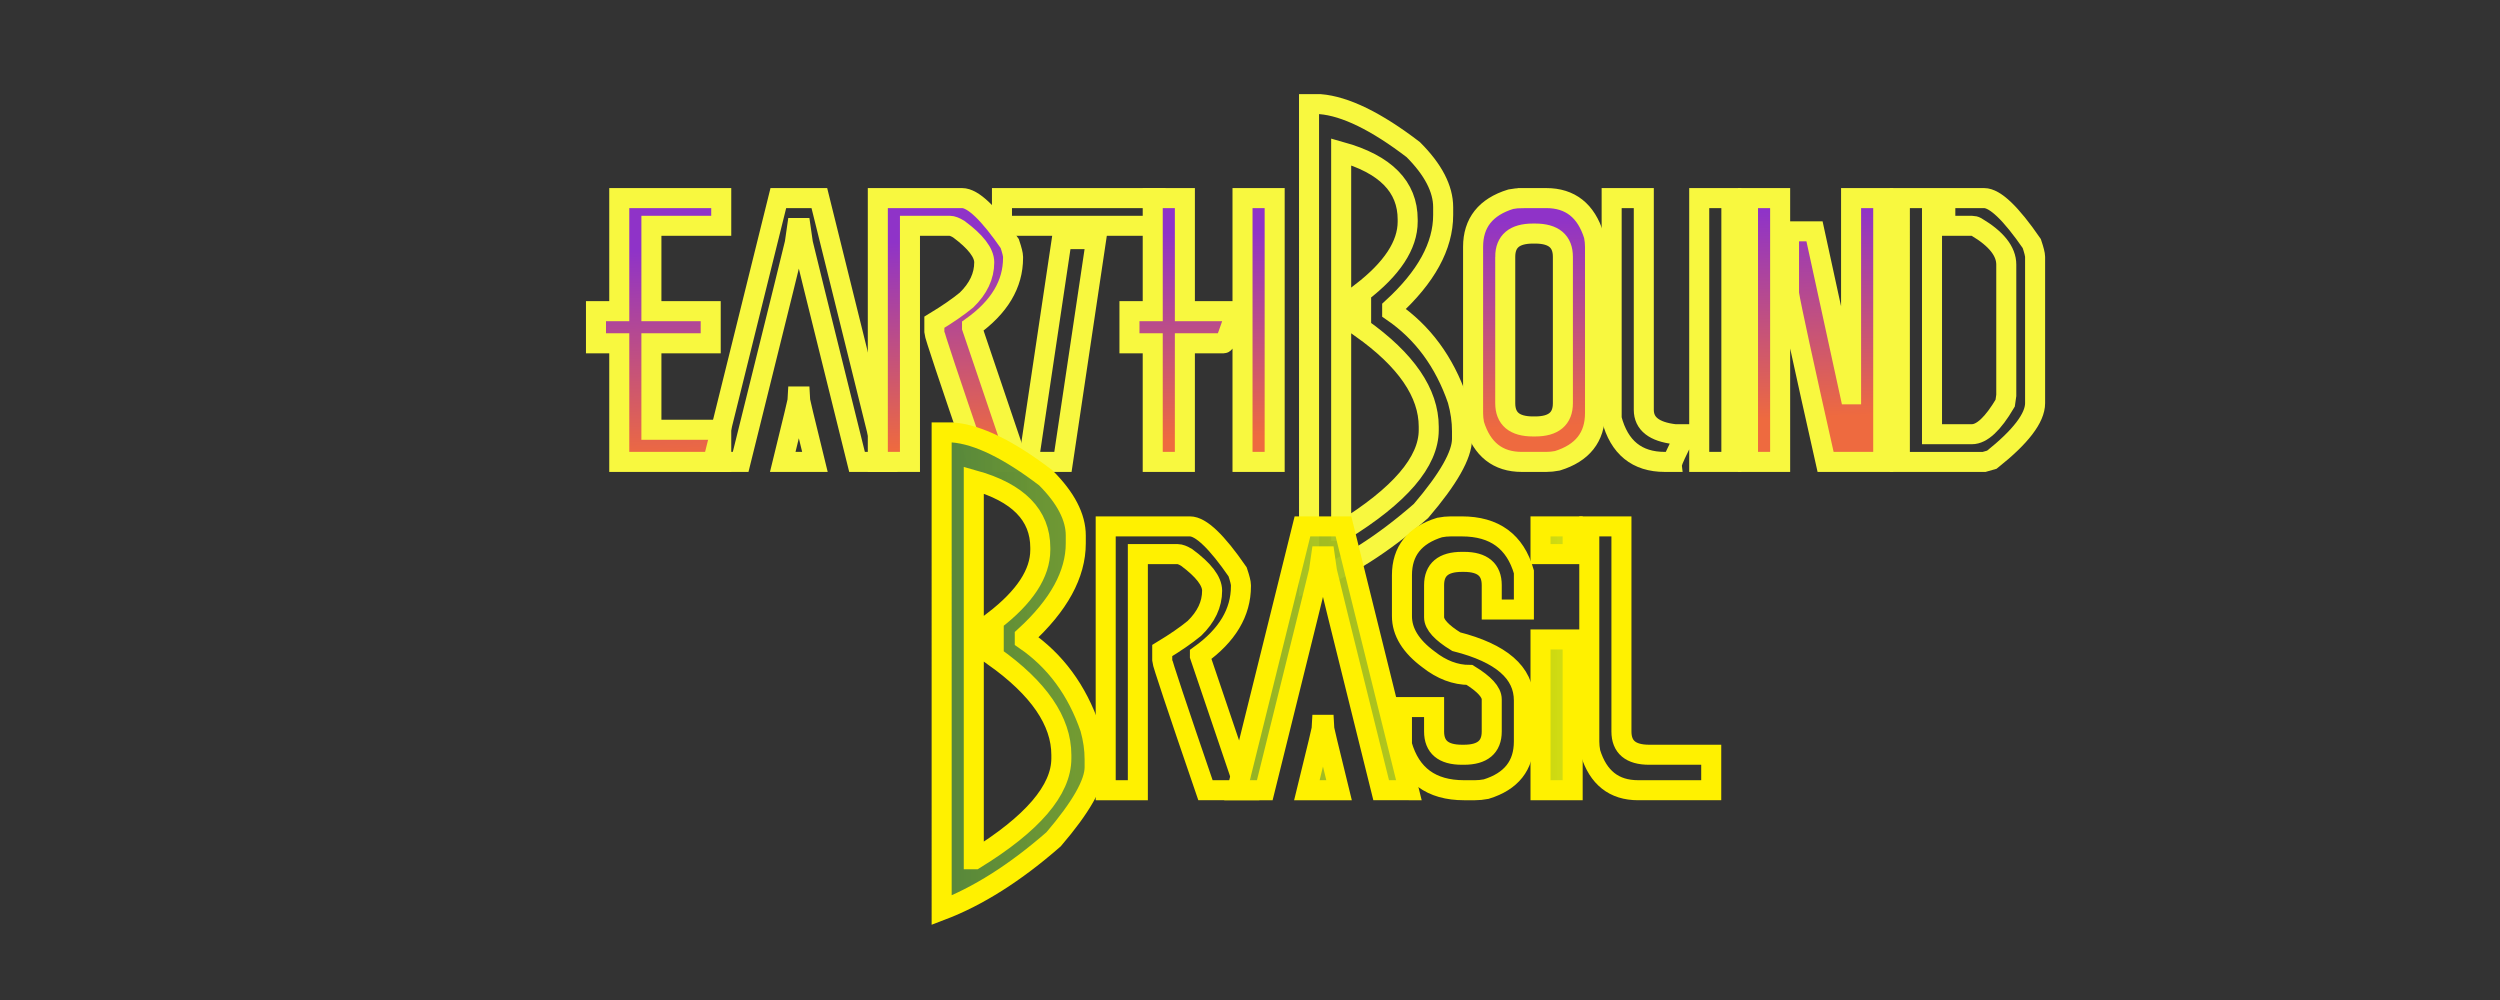 <?xml version="1.0" encoding="UTF-8" standalone="no"?>
<svg
   xmlns:dc="http://purl.org/dc/elements/1.1/"
   xmlns:cc="http://creativecommons.org/ns#"
   xmlns:rdf="http://www.w3.org/1999/02/22-rdf-syntax-ns#"
   xmlns:svg="http://www.w3.org/2000/svg"
   xmlns="http://www.w3.org/2000/svg"
   xmlns:xlink="http://www.w3.org/1999/xlink"
   id="svg8"
   version="1.1"
   viewBox="0 0 132.292 52.917"
   height="200"
   width="500">
  <rect x="0" y="0" width="132.292" height="52.917" fill="#333333" stroke="none"/>
  <defs
     id="defs2">
    <linearGradient
       id="linearGradient869">
      <stop
         style="stop-color:#55863c;stop-opacity:1"
         offset="0"
         id="stop865" />
      <stop
         style="stop-color:#f8f83f;stop-opacity:0.957"
         offset="1"
         id="stop867" />
    </linearGradient>
    <linearGradient
       id="linearGradient855">
      <stop
         id="stop851"
         offset="0"
         style="stop-color:#55863c;stop-opacity:1" />
      <stop
         id="stop853"
         offset="1"
         style="stop-color:#fcff05;stop-opacity:0.914" />
    </linearGradient>
    <linearGradient
       id="linearGradient847">
      <stop
         id="stop843"
         offset="0"
         style="stop-color:#8f33c8;stop-opacity:1" />
      <stop
         id="stop845"
         offset="1"
         style="stop-color:#ee6a3f;stop-opacity:1" />
    </linearGradient>
    <linearGradient
       gradientUnits="userSpaceOnUse"
       y2="118.957"
       x2="209.382"
       y1="77.541"
       x1="207.923"
       id="linearGradient849"
       xlink:href="#linearGradient847" />
    <linearGradient
       gradientUnits="userSpaceOnUse"
       y2="98.754"
       x2="345.235"
       y1="98.754"
       x1="190.56"
       id="linearGradient857"
       xlink:href="#linearGradient869" />
    <linearGradient
       y2="98.754"
       x2="345.235"
       y1="98.754"
       x1="190.56"
       gradientUnits="userSpaceOnUse"
       id="linearGradient863"
       xlink:href="#linearGradient855" />
  </defs>
  <g
     transform="translate(0,-244.083)"
     id="layer1">
    <flowRoot
       style="fill:black;fill-opacity:1;stroke:none;font-family:sans-serif;font-style:normal;font-weight:normal;font-size:40px;line-height:1.25;letter-spacing:0px;word-spacing:0px"
       id="flowRoot815"
       xml:space="preserve"><flowRegion
         id="flowRegion817"><rect
           y="40.396"
           x="52.528"
           height="183.848"
           width="477.802"
           id="rect819" /></flowRegion><flowPara
         id="flowPara821"></flowPara></flowRoot>    <g
       id="flowRoot823"
       style="font-style:normal;font-variant:normal;font-weight:normal;font-stretch:normal;font-size:40px;line-height:1.25;font-family:Earthbound;-inkscape-font-specification:Earthbound;letter-spacing:0px;word-spacing:0px;fill:url(#linearGradient849);fill-opacity:1;stroke:#f8f83f;stroke-width:4;stroke-miterlimit:4;stroke-dasharray:none;stroke-opacity:1;paint-order:stroke fill markers"
       transform="matrix(0.265,0,0,0.265,0,236.065)"
       aria-label="EARTHBOUND">
      <path
         id="path884"
         style="font-size:113.333px;text-align:center;text-anchor:middle;fill:url(#linearGradient849);fill-opacity:1;stroke:#f8f83f;stroke-width:4;stroke-miterlimit:4;stroke-dasharray:none;stroke-opacity:1;paint-order:stroke fill markers"
         d="m 123.657,69.812 h 20.365 v 5.534 h -13.945 v 17.044 h 11.842 v 6.419 h -11.842 v 17.266 h 13.945 v 6.419 H 123.657 V 98.81 h -4.648 v -6.419 h 4.648 z" />
      <path
         id="path886"
         style="font-size:113.333px;text-align:center;text-anchor:middle;fill:url(#linearGradient849);fill-opacity:1;stroke:#f8f83f;stroke-width:4;stroke-miterlimit:4;stroke-dasharray:none;stroke-opacity:1;paint-order:stroke fill markers"
         d="m 155.422,69.812 h 8.19 l 13.06,52.682 h -5.534 Q 159.627,76.231 159.627,75.789 h -0.221 q 0,0.443 -11.51,46.706 h -5.534 z m 3.984,39.622 h 0.221 q 0,0.498 3.099,13.06 h -6.419 q 3.099,-12.562 3.099,-13.06 z" />
      <path
         id="path888"
         style="font-size:113.333px;text-align:center;text-anchor:middle;fill:url(#linearGradient849);fill-opacity:1;stroke:#f8f83f;stroke-width:4;stroke-miterlimit:4;stroke-dasharray:none;stroke-opacity:1;paint-order:stroke fill markers"
         d="M 175.288,69.812 H 192.111 q 3.265,0 9.518,9.076 0.664,1.992 0.664,2.656 v 0.221 q 0,7.858 -8.19,13.724 v 0.221 l 9.076,26.784 h -7.969 q -8.633,-25.179 -8.633,-25.898 v -1.992 q 3.929,-2.38 6.419,-4.427 3.542,-3.431 3.542,-7.526 0,-2.878 -5.091,-6.641 -1.107,-0.664 -1.771,-0.664 h -7.969 v 47.148 h -6.419 z" />
      <path
         id="path890"
         style="font-size:113.333px;text-align:center;text-anchor:middle;fill:url(#linearGradient849);fill-opacity:1;stroke:#f8f83f;stroke-width:4;stroke-miterlimit:4;stroke-dasharray:none;stroke-opacity:1;paint-order:stroke fill markers"
         d="m 200.08,69.812 h 30.658 v 5.534 h -30.658 z m 11.953,8.19 h 6.862 l -6.641,44.492 h -6.862 z" />
      <path
         id="path892"
         style="font-size:113.333px;text-align:center;text-anchor:middle;fill:url(#linearGradient849);fill-opacity:1;stroke:#f8f83f;stroke-width:4;stroke-miterlimit:4;stroke-dasharray:none;stroke-opacity:1;paint-order:stroke fill markers"
         d="m 230.184,69.812 h 6.419 v 22.578 h 10.182 q -1.992,6.419 -2.435,6.419 h -7.747 v 23.685 h -6.419 V 98.81 h -4.648 v -6.419 h 4.648 z m 17.93,0 h 6.419 v 52.682 h -6.419 z" />
      <path
         id="path894"
         style="font-size:113.333px;text-align:center;text-anchor:middle;fill:url(#linearGradient849);fill-opacity:1;stroke:#f8f83f;stroke-width:4;stroke-miterlimit:4;stroke-dasharray:none;stroke-opacity:1;paint-order:stroke fill markers"
         d="m 261.395,51.052 h 2.214 q 7.526,0.609 18.594,9.076 5.977,5.977 5.977,11.51 v 1.549 q 0,9.297 -10.182,18.594 v 0.664 q 9.131,6.253 13.06,17.708 0.885,3.154 0.885,6.198 v 1.549 q 0,4.814 -8.19,14.388 -11.455,10.016 -22.357,14.167 z m 6.419,9.518 v 75.703 h 0.221 q 17.266,-10.625 17.266,-20.143 v -0.664 q 0,-10.127 -13.503,-19.701 v -7.083 q 9.297,-7.139 9.297,-14.167 v -0.443 q 0,-9.795 -13.281,-13.503 z" />
      <path
         id="path896"
         style="font-size:113.333px;text-align:center;text-anchor:middle;fill:url(#linearGradient849);fill-opacity:1;stroke:#f8f83f;stroke-width:4;stroke-miterlimit:4;stroke-dasharray:none;stroke-opacity:1;paint-order:stroke fill markers"
         d="m 303.895,69.812 h 4.87 q 7.194,0 9.518,7.526 0.221,1.162 0.221,2.214 v 33.203 q 0,7.194 -7.526,9.518 -1.162,0.221 -2.214,0.221 h -4.87 q -7.194,0 -9.518,-7.526 -0.221,-1.162 -0.221,-2.214 V 79.552 q 0,-7.194 7.526,-9.518 1.162,-0.221 2.214,-0.221 z m -3.32,11.732 v 29.219 q 0,4.648 5.534,4.648 h 0.443 q 5.534,0 5.534,-4.648 V 81.544 q 0,-4.648 -5.534,-4.648 h -0.443 q -5.534,0 -5.534,4.648 z" />
      <path
         id="path898"
         style="font-size:113.333px;text-align:center;text-anchor:middle;fill:url(#linearGradient849);fill-opacity:1;stroke:#f8f83f;stroke-width:4;stroke-miterlimit:4;stroke-dasharray:none;stroke-opacity:1;paint-order:stroke fill markers"
         d="m 321.825,69.812 h 6.419 v 42.279 q 0,4.15 6.198,4.87 h 1.992 v 0.221 q -2.435,4.98 -2.435,5.312 h -1.549 q -8.356,0 -10.625,-8.633 z m 17.487,0 h 6.419 v 52.682 h -6.419 z" />
      <path
         id="path900"
         style="font-size:113.333px;text-align:center;text-anchor:middle;fill:url(#linearGradient849);fill-opacity:1;stroke:#f8f83f;stroke-width:4;stroke-miterlimit:4;stroke-dasharray:none;stroke-opacity:1;paint-order:stroke fill markers"
         d="m 349.051,69.812 h 6.419 v 52.682 h -6.419 z m 20.586,0 h 6.419 V 122.495 H 364.546 Q 357.905,92.944 357.241,88.849 V 76.453 h 5.091 l 7.083,32.539 h 0.221 z" />
      <path
         id="path902"
         style="font-size:113.333px;text-align:center;text-anchor:middle;fill:url(#linearGradient849);fill-opacity:1;stroke:#f8f83f;stroke-width:4;stroke-miterlimit:4;stroke-dasharray:none;stroke-opacity:1;paint-order:stroke fill markers"
         d="m 379.377,69.812 h 6.419 v 47.148 h 7.969 q 2.988,0 6.641,-6.198 l 0.221,-1.549 V 83.093 q 0,-3.984 -5.977,-7.526 -0.387,-0.221 -0.885,-0.221 h -5.312 v -5.534 h 7.747 q 3.265,0 9.518,9.076 0.664,1.992 0.664,2.656 v 29.219 q 0,4.427 -8.633,11.289 l -1.549,0.443 h -16.823 z" />
    </g>
    <g
       id="flowRoot841"
       style="font-style:normal;font-variant:normal;font-weight:normal;font-stretch:normal;font-size:40px;line-height:1.25;font-family:Earthbound;-inkscape-font-specification:Earthbound;letter-spacing:0px;word-spacing:0px;fill:url(#linearGradient857);fill-opacity:1;stroke:#fff100;stroke-width:4;stroke-miterlimit:4;stroke-dasharray:none;stroke-opacity:1;paint-order:markers stroke fill"
       transform="matrix(0.265,0,0,0.265,-0.802,253.438)"
       aria-label="Brasil">
      <path
         id="path871"
         style="font-size:113.333px;text-align:center;text-anchor:middle;fill:url(#linearGradient863);fill-opacity:1;stroke:#fff100;stroke-width:4;stroke-miterlimit:4;stroke-dasharray:none;stroke-opacity:1;paint-order:markers stroke fill"
         d="m 191.06,51.052 h 2.214 q 7.526,0.609 18.594,9.076 5.977,5.977 5.977,11.51 v 1.549 q 0,9.297 -10.182,18.594 v 0.664 q 9.131,6.253 13.06,17.708 0.885,3.154 0.885,6.198 v 1.549 q 0,4.814 -8.19,14.388 -11.455,10.016 -22.357,14.167 z m 6.419,9.518 v 75.703 h 0.221 q 17.266,-10.625 17.266,-20.143 v -0.664 q 0,-10.127 -13.503,-19.701 v -7.083 q 9.297,-7.139 9.297,-14.167 v -0.443 q 0,-9.795 -13.281,-13.503 z" />
      <path
         id="path873"
         style="font-size:113.333px;text-align:center;text-anchor:middle;fill:url(#linearGradient863);fill-opacity:1;stroke:#fff100;stroke-width:4;stroke-miterlimit:4;stroke-dasharray:none;stroke-opacity:1;paint-order:markers stroke fill"
         d="m 223.82,69.812 h 16.823 q 3.265,0 9.518,9.076 0.664,1.992 0.664,2.656 v 0.221 q 0,7.858 -8.19,13.724 v 0.221 l 9.076,26.784 h -7.969 q -8.633,-25.179 -8.633,-25.898 v -1.992 q 3.929,-2.38 6.419,-4.427 3.542,-3.431 3.542,-7.526 0,-2.878 -5.091,-6.641 -1.107,-0.664 -1.771,-0.664 h -7.969 v 47.148 h -6.419 z" />
      <path
         id="path875"
         style="font-size:113.333px;text-align:center;text-anchor:middle;fill:url(#linearGradient863);fill-opacity:1;stroke:#fff100;stroke-width:4;stroke-miterlimit:4;stroke-dasharray:none;stroke-opacity:1;paint-order:markers stroke fill"
         d="m 263.11,69.812 h 8.19 l 13.06,52.682 H 278.827 Q 267.316,76.231 267.316,75.789 h -0.221 q 0,0.443 -11.51,46.706 h -5.534 z m 3.984,39.622 h 0.221 q 0,0.498 3.099,13.06 h -6.419 q 3.099,-12.562 3.099,-13.06 z" />
      <path
         id="path877"
         style="font-size:113.333px;text-align:center;text-anchor:middle;fill:url(#linearGradient863);fill-opacity:1;stroke:#fff100;stroke-width:4;stroke-miterlimit:4;stroke-dasharray:none;stroke-opacity:1;paint-order:markers stroke fill"
         d="m 292.716,69.812 h 2.214 q 9.795,0 12.396,9.076 v 7.526 h -6.419 v -4.87 q 0,-4.648 -5.534,-4.648 h -0.443 q -5.534,0 -5.534,4.648 v 6.419 q 0,2.158 4.427,4.87 13.503,3.431 13.503,11.732 v 8.19 q 0,7.194 -7.526,9.518 -1.162,0.221 -2.214,0.221 h -2.214 q -9.795,0 -12.396,-9.076 v -7.526 h 6.419 v 4.87 q 0,4.648 5.534,4.648 h 0.443 q 5.534,0 5.534,-4.648 v -6.419 q 0,-2.158 -4.427,-4.87 -4.261,0 -8.19,-3.099 -5.312,-3.929 -5.312,-8.633 v -8.19 q 0,-7.194 7.526,-9.518 1.162,-0.221 2.214,-0.221 z" />
      <path
         id="path879"
         style="font-size:113.333px;text-align:center;text-anchor:middle;fill:url(#linearGradient863);fill-opacity:1;stroke:#fff100;stroke-width:4;stroke-miterlimit:4;stroke-dasharray:none;stroke-opacity:1;paint-order:markers stroke fill"
         d="m 310.646,69.812 h 6.419 v 5.534 h -6.419 z m 0,22.578 h 6.419 v 30.104 h -6.419 z" />
      <path
         id="path881"
         style="font-size:113.333px;text-align:center;text-anchor:middle;fill:url(#linearGradient863);fill-opacity:1;stroke:#fff100;stroke-width:4;stroke-miterlimit:4;stroke-dasharray:none;stroke-opacity:1;paint-order:markers stroke fill"
         d="m 320.386,69.812 h 6.419 v 40.951 q 0,4.648 5.534,4.648 h 12.396 v 7.083 h -14.609 q -7.194,0 -9.518,-7.526 -0.221,-1.162 -0.221,-2.214 z" />
    </g>
  </g>
</svg>
